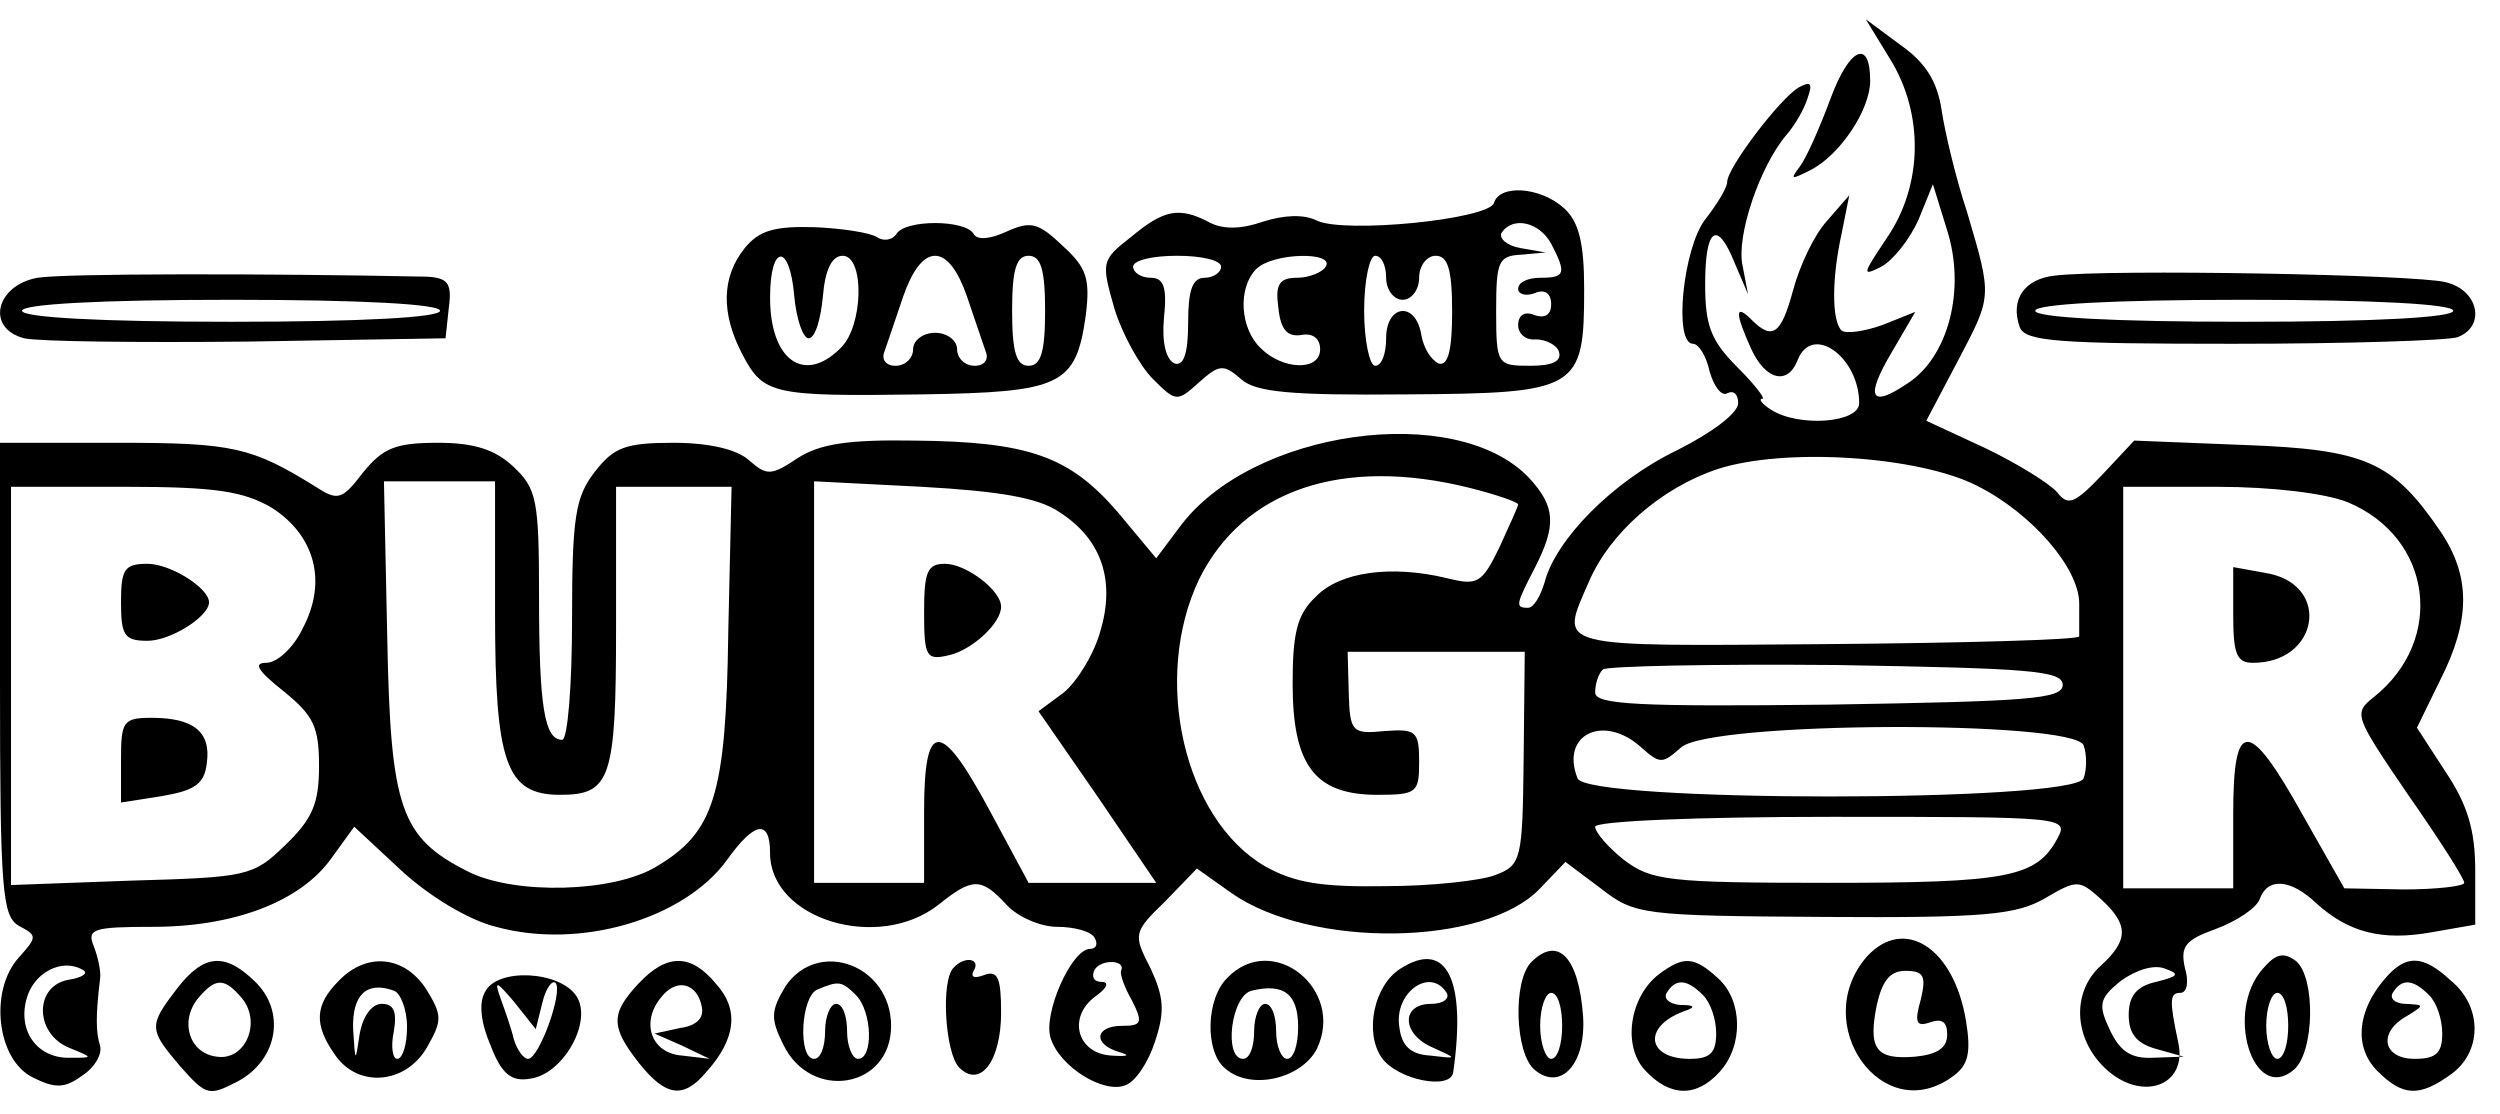 <svg preserveAspectRatio="xMidYMid meet" viewBox="0 60.75 227.25 101.25" xmlns="http://www.w3.org/2000/svg" version="1.0" style="max-height: 500px" width="227.25" height="101.25">
<g stroke="none" fill="#000000" transform="translate(0,225) scale(0.1,-0.1)">
<path d="M1718 1589 c31 -50 30 -115 -3 -163 -22 -33 -23 -35 -5 -26 11 6 26 25 34 43 l13 32 13 -42 c17 -54 1 -115 -36 -139 -34 -23 -39 -13 -14 29 l21 36 -30 -12 c-17 -6 -33 -8 -37 -5 -9 9 -9 47 0 88 l7 35 -20 -23 c-12 -13 -25 -41 -31 -63 -11 -41 -19 -46 -38 -27 -15 15 -15 6 0 -27 13 -28 33 -33 42 -10 13 34 56 3 56 -39 0 -18 -55 -22 -80 -6 -8 5 -12 10 -8 10 3 0 -7 13 -23 29 -24 24 -29 38 -29 75 0 52 11 59 27 19 l12 -28 -5 26 c-6 27 16 91 40 119 7 8 16 23 19 33 5 14 3 16 -8 10 -17 -10 -65 -73 -65 -86 0 -5 -9 -20 -20 -34 -20 -26 -29 -113 -11 -113 5 0 12 -11 15 -25 4 -14 11 -23 16 -20 6 3 10 -1 10 -9 0 -9 -24 -27 -56 -43 -58 -28 -110 -81 -120 -120 -4 -13 -10 -23 -15 -23 -12 0 -11 3 6 36 20 39 19 56 -5 82 -66 70 -253 44 -318 -45 l-21 -28 -35 42 c-44 51 -81 64 -185 65 -60 1 -86 -3 -106 -16 -24 -16 -28 -16 -44 -2 -11 10 -36 16 -69 16 -43 0 -54 -4 -71 -26 -18 -23 -21 -41 -21 -135 0 -60 -4 -109 -9 -109 -16 0 -21 30 -21 129 0 89 -2 99 -23 119 -17 16 -36 22 -69 22 -39 0 -50 -5 -68 -27 -19 -25 -23 -26 -43 -13 -58 36 -75 40 -179 40 l-108 0 0 -215 c0 -192 2 -215 17 -224 17 -9 17 -10 0 -29 -27 -30 -20 -93 13 -109 20 -10 29 -10 45 2 11 7 18 19 16 27 -4 12 -4 28 0 61 1 6 -2 20 -6 30 -6 15 0 17 54 17 74 0 134 23 162 62 l21 29 43 -40 c25 -23 61 -45 86 -51 76 -21 171 7 210 61 25 35 39 37 39 6 0 -60 98 -90 153 -47 31 25 39 25 62 0 10 -11 31 -20 46 -20 15 0 31 -4 34 -10 3 -5 2 -10 -4 -10 -17 0 -43 -59 -36 -81 8 -26 48 -51 68 -43 9 3 21 21 27 40 9 27 8 40 -4 66 -16 31 -16 33 13 61 l29 30 31 -22 c72 -51 231 -49 281 4 l23 24 32 -24 c31 -24 37 -25 203 -26 147 -1 175 2 201 17 29 17 31 17 51 -1 25 -23 25 -37 0 -60 -27 -24 -25 -66 3 -93 33 -32 76 -17 67 23 -8 38 -8 45 2 45 6 0 8 10 4 23 -4 19 0 25 28 35 19 7 37 19 40 27 7 20 28 19 52 -4 29 -26 59 -34 104 -26 l40 7 0 49 c0 37 -7 60 -27 90 l-26 40 21 43 c28 55 28 95 0 136 -43 63 -68 74 -178 78 l-100 4 -29 -31 c-25 -26 -31 -29 -41 -16 -7 8 -36 26 -65 40 l-54 25 29 55 c31 59 31 57 8 135 -10 30 -20 72 -23 92 -4 27 -15 44 -38 60 l-31 23 22 -36z m79 -388 c50 -25 93 -75 93 -107 0 -13 0 -27 0 -30 0 -3 -103 -6 -230 -7 -251 -2 -242 -4 -216 56 19 45 66 86 117 103 61 20 183 12 236 -15z m-1347 -116 c0 -136 10 -165 59 -165 46 0 51 14 51 152 l0 128 53 0 52 0 -3 -132 c-2 -149 -13 -182 -65 -213 -39 -24 -129 -26 -171 -5 -62 31 -71 57 -74 213 l-3 142 50 0 51 0 0 -120z m513 92 c39 -25 51 -63 37 -109 -6 -21 -21 -45 -33 -55 l-23 -17 54 -78 53 -78 -58 0 -58 0 -35 65 c-45 84 -60 84 -60 0 l0 -65 -50 0 -50 0 0 183 0 182 98 -5 c71 -4 106 -10 125 -23z m373 22 c24 -6 44 -13 44 -15 0 -2 -8 -19 -17 -39 -16 -33 -20 -35 -48 -28 -50 12 -97 6 -119 -17 -17 -16 -21 -33 -21 -79 0 -74 20 -101 77 -101 36 0 38 2 38 30 0 28 -3 30 -31 28 -30 -3 -32 -1 -33 35 l-1 37 80 0 81 0 -1 -97 c-1 -92 -2 -97 -26 -106 -13 -5 -58 -10 -99 -10 -59 -1 -83 3 -110 18 -74 43 -103 171 -60 261 40 81 130 112 246 83z m-1089 -18 c39 -25 51 -67 28 -110 -8 -17 -23 -31 -33 -31 -12 0 -8 -7 16 -26 27 -22 32 -32 32 -68 0 -34 -6 -48 -31 -72 -29 -28 -34 -29 -140 -32 l-109 -4 0 181 0 181 103 0 c83 0 108 -4 134 -19z m1887 5 c77 -32 89 -125 24 -177 -19 -15 -18 -17 31 -89 28 -40 51 -76 51 -80 0 -3 -25 -6 -55 -6 l-54 1 -38 67 c-49 88 -63 88 -63 1 l0 -68 -50 0 -50 0 0 183 0 182 85 0 c51 0 99 -6 119 -14z m-259 -166 c0 -13 -31 -15 -212 -18 -174 -2 -213 0 -213 11 0 8 3 17 7 21 4 3 99 5 212 4 175 -3 206 -5 206 -18z m-383 -57 c17 -15 19 -15 36 0 26 24 357 25 366 2 3 -8 3 -22 0 -30 -9 -22 -452 -22 -460 0 -16 40 24 59 58 28z m378 -83 c-19 -35 -45 -40 -208 -40 -146 0 -161 2 -186 21 -14 11 -26 25 -26 30 0 5 90 9 215 9 212 0 216 0 205 -20z m-1807 -128 c-32 -5 -32 -49 0 -62 22 -9 22 -9 1 -9 -29 -1 -48 23 -40 53 6 24 32 38 51 27 6 -3 0 -7 -12 -9z m956 8 c-1 -3 3 -15 10 -27 10 -20 9 -23 -9 -23 -25 0 -27 -17 -2 -24 10 -3 7 -4 -8 -3 -31 2 -40 35 -14 54 10 7 13 13 5 13 -7 0 -9 5 -6 11 6 10 29 9 24 -1z m941 -10 c-18 -4 -25 -13 -25 -30 0 -17 7 -26 25 -31 l25 -7 -28 -1 c-20 -1 -30 6 -39 25 -11 23 -10 29 10 45 14 10 30 15 40 11 14 -5 12 -7 -8 -12z"/>
<path d="M840 1086 c0 -41 2 -44 23 -39 21 5 47 29 47 44 0 15 -32 39 -51 39 -16 0 -19 -7 -19 -44z"/>
<path d="M110 1095 c0 -30 3 -35 24 -35 21 0 56 22 56 35 0 13 -35 35 -56 35 -21 0 -24 -5 -24 -35z"/>
<path d="M110 952 l0 -39 38 6 c29 5 38 11 40 30 4 28 -12 41 -50 41 -26 0 -28 -3 -28 -38z"/>
<path d="M2030 1084 c0 -36 3 -44 18 -44 59 0 71 69 15 81 l-33 6 0 -43z"/>
<path d="M1664 1553 c-10 -27 -22 -54 -28 -62 -9 -12 -8 -12 10 -3 27 14 54 55 54 81 0 39 -19 30 -36 -16z"/>
<path d="M1358 1458 c-5 -15 -136 -28 -161 -16 -12 6 -30 5 -49 -1 -20 -7 -36 -7 -48 -1 -28 15 -42 12 -72 -13 -27 -21 -27 -23 -15 -65 7 -23 23 -52 35 -64 21 -21 22 -21 42 -3 18 16 22 17 38 3 13 -12 45 -15 150 -14 157 1 162 4 162 96 0 42 -5 61 -18 73 -22 20 -59 22 -64 5z m52 -37 c14 -27 13 -31 -10 -31 -11 0 -20 -4 -20 -10 0 -5 7 -7 15 -4 9 4 15 0 15 -10 0 -10 -6 -13 -15 -10 -9 4 -15 0 -15 -9 0 -8 7 -14 16 -13 9 0 19 -5 21 -11 3 -9 -6 -13 -26 -13 -30 0 -31 1 -31 50 0 45 2 50 23 51 l22 2 -23 4 c-12 2 -20 9 -17 14 10 15 34 10 45 -10z m-300 -21 c0 -5 -7 -10 -15 -10 -11 0 -15 -11 -15 -41 0 -28 -4 -39 -12 -37 -8 3 -12 19 -10 41 3 28 0 37 -12 37 -9 0 -16 5 -16 10 0 6 18 10 40 10 22 0 40 -4 40 -10z m95 0 c-3 -5 -15 -10 -26 -10 -16 0 -20 -6 -17 -27 2 -20 8 -27 21 -25 10 2 17 -3 17 -13 0 -20 -34 -19 -54 1 -19 18 -21 55 -4 72 15 15 72 16 63 2z m55 -10 c0 -11 7 -20 15 -20 8 0 15 9 15 20 0 11 7 20 15 20 11 0 15 -12 15 -51 0 -36 -4 -49 -12 -47 -7 3 -14 14 -16 26 -5 31 -32 28 -32 -3 0 -14 -4 -25 -10 -25 -5 0 -10 23 -10 50 0 28 5 50 10 50 6 0 10 -9 10 -20z"/>
<path d="M677 1417 c-21 -26 -22 -59 -2 -97 19 -36 27 -38 163 -36 127 2 140 8 149 72 4 33 1 43 -21 63 -22 21 -29 23 -51 13 -15 -7 -27 -8 -30 -2 -8 13 -62 13 -70 0 -4 -6 -12 -7 -18 -3 -6 4 -32 8 -57 9 -36 1 -50 -3 -63 -19z m45 -44 c2 -21 8 -38 13 -38 6 0 11 17 13 38 2 24 8 37 18 37 20 0 19 -64 -2 -84 -33 -33 -64 -11 -64 46 0 49 18 50 22 1z m157 0 c7 -21 15 -44 17 -50 3 -7 -1 -13 -10 -13 -9 0 -16 7 -16 15 0 8 -9 15 -20 15 -11 0 -20 -7 -20 -15 0 -8 -7 -15 -16 -15 -9 0 -13 6 -10 13 2 6 10 29 17 50 8 23 18 37 29 37 11 0 21 -14 29 -37z m71 -13 c0 -38 -4 -50 -15 -50 -11 0 -15 12 -15 50 0 38 4 50 15 50 11 0 15 -12 15 -50z"/>
<path d="M34 1390 c-38 -7 -47 -46 -12 -55 13 -3 104 -4 203 -3 l180 3 3 28 c3 22 -1 27 -20 28 -145 3 -330 3 -354 -1z m366 -30 c0 -6 -70 -10 -190 -10 -120 0 -190 4 -190 10 0 6 70 10 190 10 120 0 190 -4 190 -10z"/>
<path d="M1868 1392 c-28 -3 -41 -22 -32 -47 5 -13 36 -15 194 -15 104 0 195 3 204 6 26 10 19 43 -11 50 -27 7 -305 12 -355 6z m362 -32 c0 -6 -70 -10 -190 -10 -120 0 -190 4 -190 10 0 6 70 10 190 10 120 0 190 -4 190 -10z"/>
<path d="M1697 773 c-53 -61 14 -156 78 -109 14 10 17 21 12 51 -11 66 -56 95 -90 58z m49 -39 c-6 -21 -4 -25 8 -21 11 4 16 1 16 -11 0 -12 -9 -18 -29 -20 -36 -3 -43 7 -35 47 5 22 12 31 26 31 17 0 19 -5 14 -26z"/>
<path d="M1392 768 c-17 -17 -15 -83 3 -98 24 -20 47 6 44 49 -4 54 -23 73 -47 49z m28 -58 c0 -16 -4 -30 -10 -30 -5 0 -10 14 -10 30 0 17 5 30 10 30 6 0 10 -13 10 -30z"/>
<path d="M2057 762 c-35 -39 -9 -123 28 -92 19 16 20 84 2 99 -11 8 -18 7 -30 -7z m23 -52 c0 -16 -4 -30 -10 -30 -5 0 -10 14 -10 30 0 17 5 30 10 30 6 0 10 -13 10 -30z"/>
<path d="M161 744 c-26 -34 -26 -37 3 -71 24 -27 26 -27 53 -13 36 20 43 64 14 91 -27 26 -46 24 -70 -7z m59 -9 c18 -22 3 -57 -23 -53 -25 3 -34 32 -17 53 16 19 24 19 40 0z"/>
<path d="M308 751 c-22 -22 -23 -40 -3 -68 21 -30 65 -26 84 9 13 23 13 28 -2 52 -20 30 -54 33 -79 7z m62 -42 c0 -16 -4 -29 -9 -29 -4 0 -6 11 -3 25 3 18 0 25 -11 25 -9 0 -17 -11 -20 -27 -4 -27 -4 -27 -6 4 -1 31 12 44 37 35 6 -2 12 -17 12 -33z"/>
<path d="M580 748 c-25 -27 -25 -39 1 -72 24 -30 40 -33 61 -8 27 30 30 57 9 80 -23 28 -45 28 -71 0z m58 -21 c2 -10 -5 -17 -20 -19 l-23 -5 25 -11 25 -12 -25 3 c-28 2 -38 30 -19 53 14 18 33 13 37 -9z"/>
<path d="M714 746 c-13 -22 -14 -29 -2 -53 25 -52 98 -40 98 17 0 55 -66 80 -96 36z m64 -8 c15 -15 16 -58 2 -58 -5 0 -10 11 -10 25 0 14 -4 25 -10 25 -5 0 -10 -11 -10 -25 0 -14 -4 -25 -10 -25 -15 0 -12 57 3 63 19 8 22 8 35 -5z"/>
<path d="M867 763 c-12 -11 -8 -78 5 -91 19 -19 38 6 38 50 0 32 -3 39 -16 34 -8 -3 -12 -2 -9 4 7 11 -8 14 -18 3z"/>
<path d="M1116 754 c-20 -19 -21 -68 -2 -83 23 -20 69 -9 83 18 26 54 -40 107 -81 65z m64 -45 c0 -16 -4 -29 -10 -29 -5 0 -10 11 -10 25 0 14 -4 25 -10 25 -5 0 -10 -11 -10 -25 0 -14 -4 -25 -10 -25 -18 0 -11 58 8 62 29 7 42 -3 42 -33z"/>
<path d="M1273 762 c-24 -15 -33 -58 -17 -81 14 -20 63 -30 65 -13 12 84 -6 121 -48 94z m42 -22 c3 -5 -3 -10 -14 -10 -28 0 -27 -28 2 -40 22 -10 22 -10 -3 -7 -18 1 -26 9 -28 26 -5 31 28 55 43 31z"/>
<path d="M1508 757 c-27 -21 -33 -65 -13 -87 23 -25 47 -25 68 -2 22 24 21 65 -1 85 -22 20 -31 21 -54 4z m40 -19 c7 -7 12 -22 12 -35 0 -18 -6 -23 -24 -23 -39 0 -43 29 -6 43 12 4 11 6 -3 6 -10 1 -15 6 -12 11 8 13 18 13 33 -2z"/>
<path d="M2168 753 c-26 -30 -28 -63 -7 -84 23 -23 38 -24 67 -3 28 20 29 61 0 85 -26 24 -41 24 -60 2z m40 -15 c7 -7 12 -22 12 -35 0 -18 -6 -23 -25 -23 -29 0 -34 24 -7 39 16 10 16 10 -1 11 -10 0 -15 5 -12 10 8 13 18 13 33 -2z"/>
<path d="M441 741 c-6 -10 -4 -28 5 -49 10 -26 19 -33 36 -30 30 4 57 52 42 75 -15 23 -72 26 -83 4z m52 -10 c3 13 9 21 12 18 7 -8 -15 -69 -25 -69 -4 0 -10 8 -13 18 -2 9 -8 26 -12 37 -6 17 -4 16 13 -4 l19 -24 6 24z"/>
</g>
</svg>